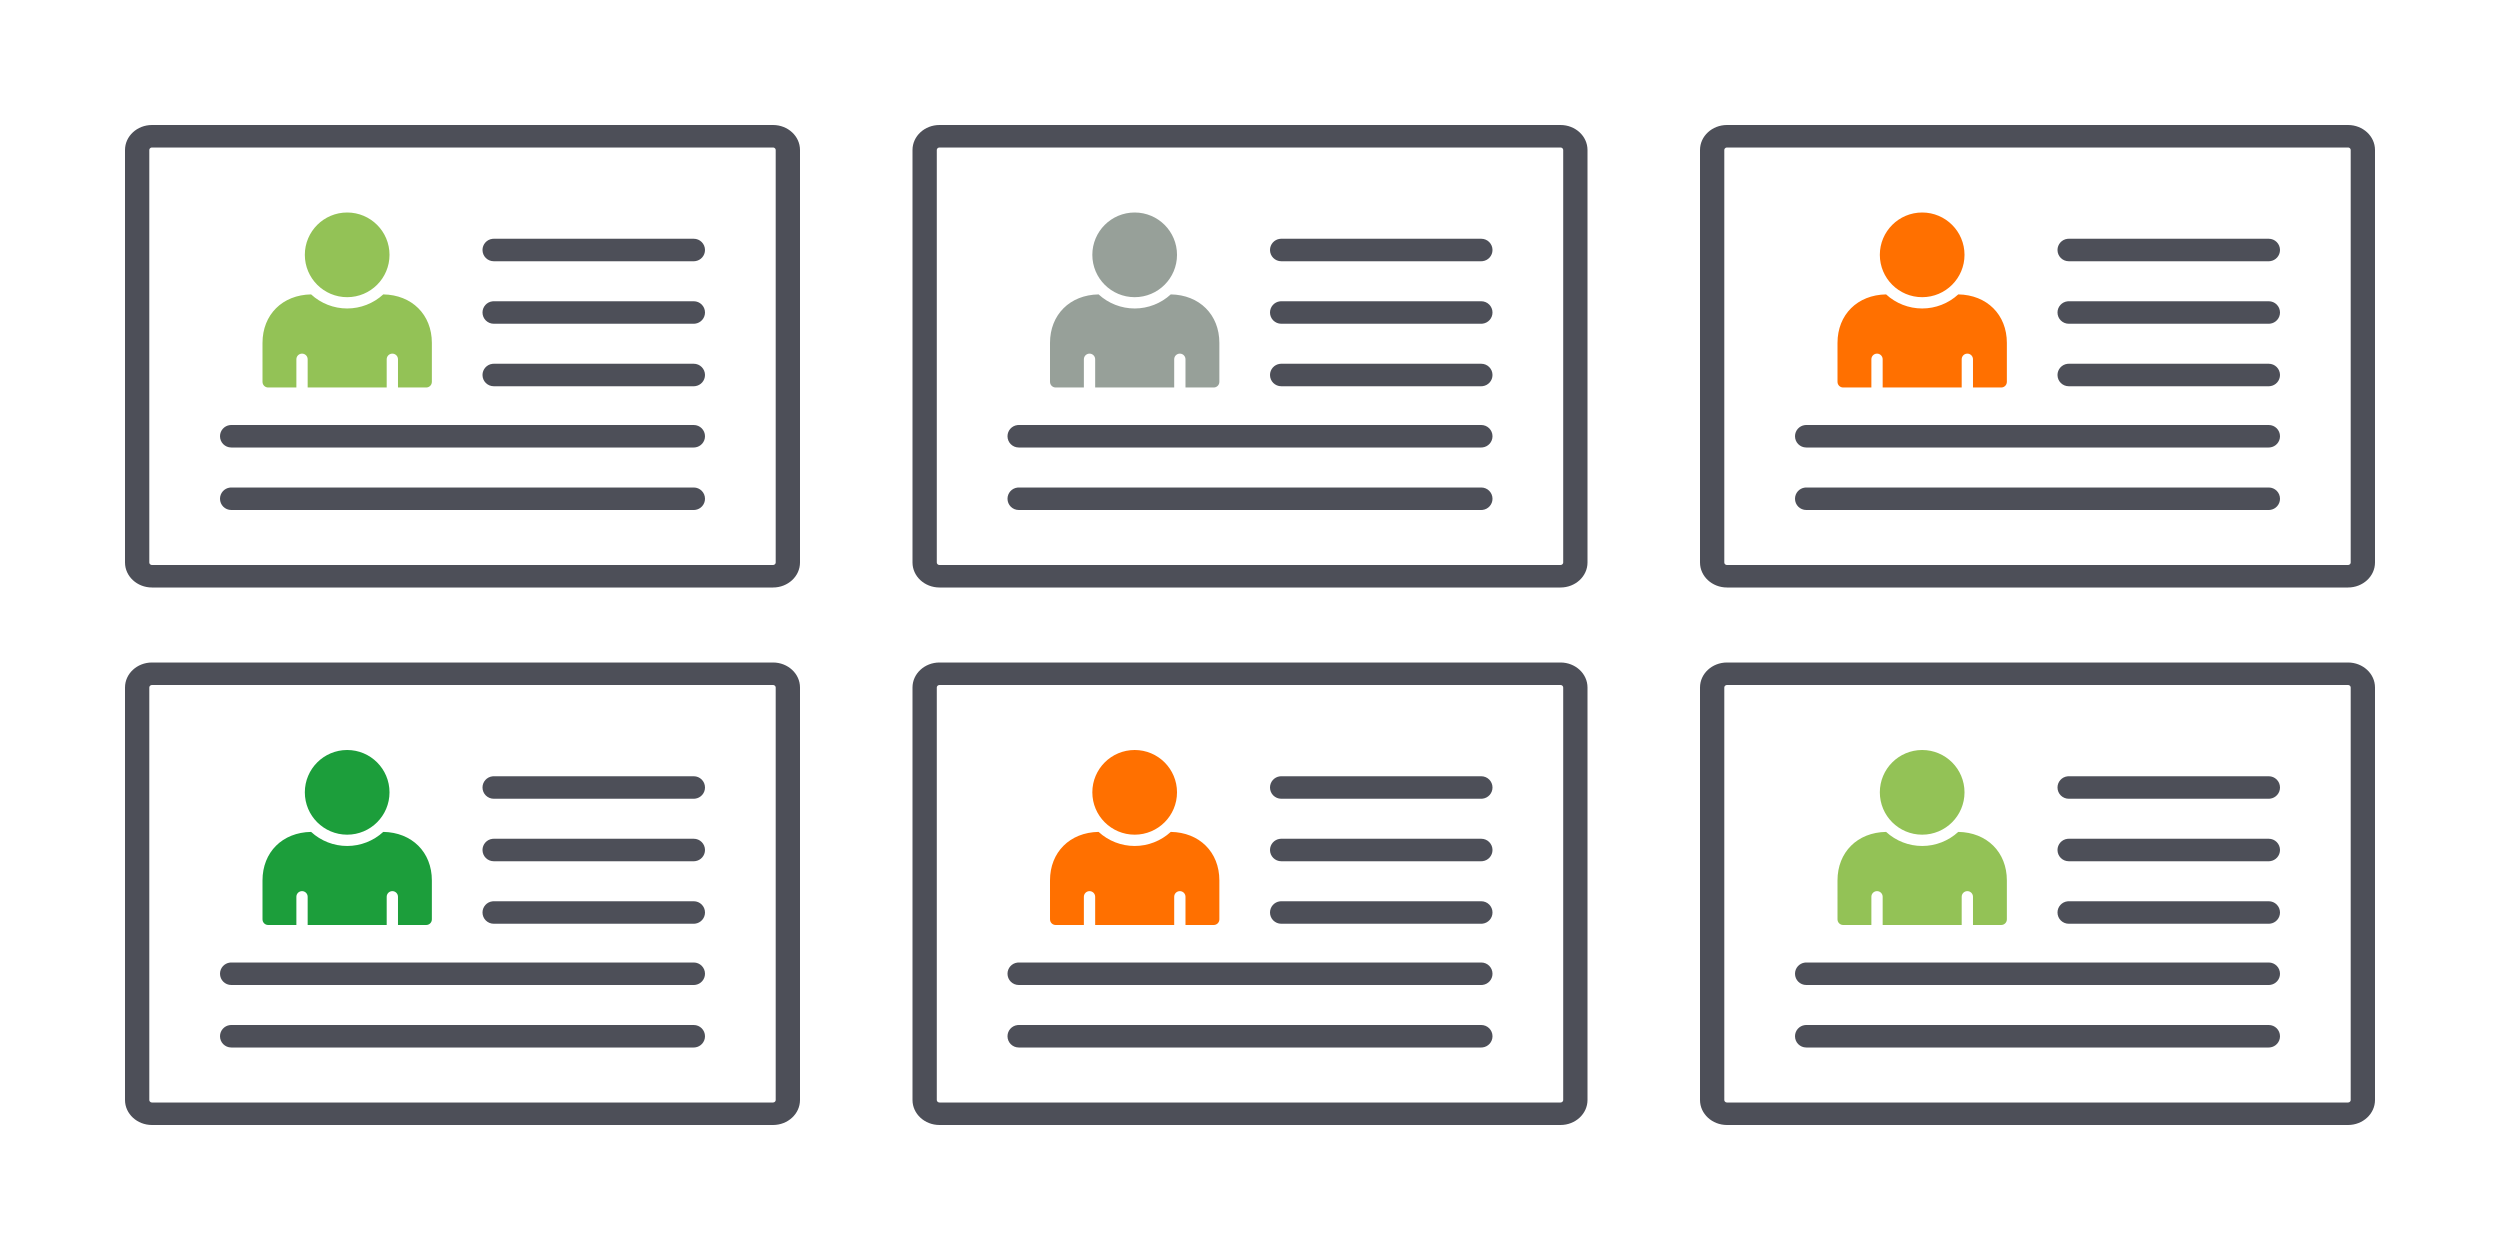 <svg xmlns="http://www.w3.org/2000/svg" width="250" height="125" viewBox="0 0 250 125">
    <g fill="none" fill-rule="evenodd">
        <path fill="#FFF" d="M0 0H250V125H0z"/>
        <g>
            <path fill="#4D4F58" d="M64.8 0c1.491 0 2.7 1.12 2.7 2.5v41.25c0 1.38-1.209 2.5-2.7 2.5H2.7c-1.491 0-2.7-1.12-2.7-2.5V2.5C0 1.12 1.209 0 2.7 0h62.1zm0 2.25H2.7c-.124 0-.229.078-.26.184l-.01.066v41.25c0 .115.084.212.198.241L2.7 44h62.1c.124 0 .229-.078.26-.184l.01-.066V2.5c0-.115-.084-.212-.198-.241L64.8 2.25z" transform="translate(12.5 12.5)"/>
            <path fill="#4D4F58" d="M56.875 11.375c.621 0 1.125.504 1.125 1.125 0 .574-.43 1.047-.984 1.116l-.141.009h-20c-.621 0-1.125-.504-1.125-1.125 0-.574.43-1.047.984-1.116l.141-.009h20z" transform="translate(12.5 12.5)"/>
            <path fill="#93C256" fill-rule="nonzero" d="M25.826 16.94c2.865.046 4.86 2.025 4.86 4.849v3.896c0 .312-.253.565-.565.565h-2.823v-2.823c0-.311-.252-.564-.564-.564-.312 0-.565.253-.565.564v2.823h-7.903v-2.823c0-.311-.252-.564-.564-.564-.312 0-.565.253-.565.564v2.823h-2.822c-.312 0-.565-.253-.565-.565V21.79c0-2.824 1.994-4.803 4.859-4.85.984.905 2.272 1.408 3.609 1.408 1.336 0 2.625-.503 3.608-1.407zm-3.609-8.19c2.339 0 4.234 1.895 4.234 4.234 0 2.338-1.895 4.234-4.234 4.234-2.338 0-4.234-1.895-4.234-4.234S19.88 8.75 22.217 8.75z" transform="translate(12.5 12.5)"/>
            <path fill="#4D4F58" d="M56.875 17.625c.621 0 1.125.504 1.125 1.125 0 .574-.43 1.047-.984 1.116l-.141.009h-20c-.621 0-1.125-.504-1.125-1.125 0-.574.43-1.047.984-1.116l.141-.009h20zM56.875 23.875c.621 0 1.125.504 1.125 1.125 0 .574-.43 1.047-.984 1.116l-.141.009h-20c-.621 0-1.125-.504-1.125-1.125 0-.574.43-1.047.984-1.116l.141-.009h20zM56.875 30c.621 0 1.125.504 1.125 1.125 0 .574-.43 1.047-.984 1.116l-.141.009h-46.25c-.621 0-1.125-.504-1.125-1.125 0-.574.43-1.047.984-1.116l.141-.009h46.25zM56.875 36.25c.621 0 1.125.504 1.125 1.125 0 .574-.43 1.047-.984 1.116l-.141.009h-46.25c-.621 0-1.125-.504-1.125-1.125 0-.574.43-1.047.984-1.116l.141-.009h46.25z" transform="translate(12.5 12.5)"/>
        </g>
        <g>
            <path fill="#4D4F58" d="M64.8 0c1.491 0 2.7 1.12 2.7 2.5v41.25c0 1.38-1.209 2.5-2.7 2.5H2.7c-1.491 0-2.7-1.12-2.7-2.5V2.5C0 1.12 1.209 0 2.7 0h62.1zm0 2.25H2.7c-.124 0-.229.078-.26.184l-.01.066v41.25c0 .115.084.212.198.241L2.7 44h62.1c.124 0 .229-.078.26-.184l.01-.066V2.5c0-.115-.084-.212-.198-.241L64.8 2.25z" transform="translate(91.25 12.5)"/>
            <path fill="#4D4F58" d="M56.875 11.375c.621 0 1.125.504 1.125 1.125 0 .574-.43 1.047-.984 1.116l-.141.009h-20c-.621 0-1.125-.504-1.125-1.125 0-.574.43-1.047.984-1.116l.141-.009h20z" transform="translate(91.25 12.5)"/>
            <path fill="#97A099" d="M25.826 16.94c2.865.046 4.86 2.025 4.86 4.849v3.896c0 .312-.253.565-.565.565h-2.823v-2.823c0-.311-.252-.564-.564-.564-.312 0-.565.253-.565.564v2.823h-7.903v-2.823c0-.311-.252-.564-.564-.564-.312 0-.565.253-.565.564v2.823h-2.822c-.312 0-.565-.253-.565-.565V21.79c0-2.824 1.994-4.803 4.859-4.85.984.905 2.272 1.408 3.609 1.408 1.336 0 2.625-.503 3.608-1.407zm-3.609-8.19c2.339 0 4.234 1.895 4.234 4.234 0 2.338-1.895 4.234-4.234 4.234-2.338 0-4.234-1.895-4.234-4.234S19.88 8.75 22.217 8.75z" transform="translate(91.25 12.5)"/>
            <path fill="#4D4F58" d="M56.875 17.625c.621 0 1.125.504 1.125 1.125 0 .574-.43 1.047-.984 1.116l-.141.009h-20c-.621 0-1.125-.504-1.125-1.125 0-.574.43-1.047.984-1.116l.141-.009h20zM56.875 23.875c.621 0 1.125.504 1.125 1.125 0 .574-.43 1.047-.984 1.116l-.141.009h-20c-.621 0-1.125-.504-1.125-1.125 0-.574.43-1.047.984-1.116l.141-.009h20zM56.875 30c.621 0 1.125.504 1.125 1.125 0 .574-.43 1.047-.984 1.116l-.141.009h-46.25c-.621 0-1.125-.504-1.125-1.125 0-.574.43-1.047.984-1.116l.141-.009h46.25zM56.875 36.25c.621 0 1.125.504 1.125 1.125 0 .574-.43 1.047-.984 1.116l-.141.009h-46.25c-.621 0-1.125-.504-1.125-1.125 0-.574.43-1.047.984-1.116l.141-.009h46.25z" transform="translate(91.25 12.5)"/>
        </g>
        <g>
            <path fill="#4D4F58" d="M64.8 0c1.491 0 2.7 1.12 2.7 2.5v41.25c0 1.38-1.209 2.5-2.7 2.5H2.7c-1.491 0-2.7-1.12-2.7-2.5V2.5C0 1.12 1.209 0 2.7 0h62.1zm0 2.25H2.7c-.124 0-.229.078-.26.184l-.01.066v41.25c0 .115.084.212.198.241L2.7 44h62.1c.124 0 .229-.078.26-.184l.01-.066V2.5c0-.115-.084-.212-.198-.241L64.8 2.25z" transform="translate(170 12.5)"/>
            <path fill="#4D4F58" d="M56.875 11.375c.621 0 1.125.504 1.125 1.125 0 .574-.43 1.047-.984 1.116l-.141.009h-20c-.621 0-1.125-.504-1.125-1.125 0-.574.43-1.047.984-1.116l.141-.009h20z" transform="translate(170 12.5)"/>
            <path fill="#FF7000" d="M25.826 16.94c2.865.046 4.86 2.025 4.86 4.849v3.896c0 .312-.253.565-.565.565h-2.823v-2.823c0-.311-.252-.564-.564-.564-.312 0-.565.253-.565.564v2.823h-7.903v-2.823c0-.311-.252-.564-.564-.564-.312 0-.565.253-.565.564v2.823h-2.822c-.312 0-.565-.253-.565-.565V21.79c0-2.824 1.994-4.803 4.859-4.85.984.905 2.272 1.408 3.609 1.408 1.336 0 2.625-.503 3.608-1.407zm-3.609-8.19c2.339 0 4.234 1.895 4.234 4.234 0 2.338-1.895 4.234-4.234 4.234-2.338 0-4.234-1.895-4.234-4.234S19.88 8.75 22.217 8.75z" transform="translate(170 12.5)"/>
            <path fill="#4D4F58" d="M56.875 17.625c.621 0 1.125.504 1.125 1.125 0 .574-.43 1.047-.984 1.116l-.141.009h-20c-.621 0-1.125-.504-1.125-1.125 0-.574.43-1.047.984-1.116l.141-.009h20zM56.875 23.875c.621 0 1.125.504 1.125 1.125 0 .574-.43 1.047-.984 1.116l-.141.009h-20c-.621 0-1.125-.504-1.125-1.125 0-.574.43-1.047.984-1.116l.141-.009h20zM56.875 30c.621 0 1.125.504 1.125 1.125 0 .574-.43 1.047-.984 1.116l-.141.009h-46.25c-.621 0-1.125-.504-1.125-1.125 0-.574.43-1.047.984-1.116l.141-.009h46.25zM56.875 36.25c.621 0 1.125.504 1.125 1.125 0 .574-.43 1.047-.984 1.116l-.141.009h-46.25c-.621 0-1.125-.504-1.125-1.125 0-.574.43-1.047.984-1.116l.141-.009h46.25z" transform="translate(170 12.5)"/>
        </g>
        <g>
            <path fill="#4D4F58" d="M64.8 0c1.491 0 2.7 1.12 2.7 2.5v41.25c0 1.38-1.209 2.5-2.7 2.5H2.7c-1.491 0-2.7-1.12-2.7-2.5V2.5C0 1.12 1.209 0 2.7 0h62.1zm0 2.25H2.7c-.124 0-.229.078-.26.184l-.01.066v41.25c0 .115.084.212.198.241L2.7 44h62.1c.124 0 .229-.078.26-.184l.01-.066V2.5c0-.115-.084-.212-.198-.241L64.8 2.25z" transform="translate(12.5 66.25)"/>
            <path fill="#4D4F58" d="M56.875 11.375c.621 0 1.125.504 1.125 1.125 0 .574-.43 1.047-.984 1.116l-.141.009h-20c-.621 0-1.125-.504-1.125-1.125 0-.574.43-1.047.984-1.116l.141-.009h20z" transform="translate(12.5 66.25)"/>
            <path fill="#1C9E3B" d="M25.826 16.94c2.865.046 4.86 2.025 4.86 4.849v3.896c0 .312-.253.565-.565.565h-2.823v-2.823c0-.311-.252-.564-.564-.564-.312 0-.565.253-.565.564v2.823h-7.903v-2.823c0-.311-.252-.564-.564-.564-.312 0-.565.253-.565.564v2.823h-2.822c-.312 0-.565-.253-.565-.565V21.79c0-2.824 1.994-4.803 4.859-4.85.984.905 2.272 1.408 3.609 1.408 1.336 0 2.625-.503 3.608-1.407zm-3.609-8.19c2.339 0 4.234 1.895 4.234 4.234 0 2.338-1.895 4.234-4.234 4.234-2.338 0-4.234-1.895-4.234-4.234S19.88 8.75 22.217 8.75z" transform="translate(12.5 66.25)"/>
            <path fill="#4D4F58" d="M56.875 17.625c.621 0 1.125.504 1.125 1.125 0 .574-.43 1.047-.984 1.116l-.141.009h-20c-.621 0-1.125-.504-1.125-1.125 0-.574.43-1.047.984-1.116l.141-.009h20zM56.875 23.875c.621 0 1.125.504 1.125 1.125 0 .574-.43 1.047-.984 1.116l-.141.009h-20c-.621 0-1.125-.504-1.125-1.125 0-.574.43-1.047.984-1.116l.141-.009h20zM56.875 30c.621 0 1.125.504 1.125 1.125 0 .574-.43 1.047-.984 1.116l-.141.009h-46.25c-.621 0-1.125-.504-1.125-1.125 0-.574.43-1.047.984-1.116l.141-.009h46.25zM56.875 36.25c.621 0 1.125.504 1.125 1.125 0 .574-.43 1.047-.984 1.116l-.141.009h-46.25c-.621 0-1.125-.504-1.125-1.125 0-.574.43-1.047.984-1.116l.141-.009h46.25z" transform="translate(12.5 66.25)"/>
        </g>
        <g>
            <path fill="#4D4F58" d="M64.8 0c1.491 0 2.7 1.12 2.7 2.5v41.25c0 1.38-1.209 2.5-2.7 2.5H2.7c-1.491 0-2.7-1.12-2.7-2.5V2.5C0 1.12 1.209 0 2.7 0h62.1zm0 2.25H2.7c-.124 0-.229.078-.26.184l-.01.066v41.25c0 .115.084.212.198.241L2.7 44h62.1c.124 0 .229-.078.26-.184l.01-.066V2.5c0-.115-.084-.212-.198-.241L64.8 2.25z" transform="translate(91.25 66.25)"/>
            <path fill="#4D4F58" d="M56.875 11.375c.621 0 1.125.504 1.125 1.125 0 .574-.43 1.047-.984 1.116l-.141.009h-20c-.621 0-1.125-.504-1.125-1.125 0-.574.43-1.047.984-1.116l.141-.009h20z" transform="translate(91.25 66.25)"/>
            <path fill="#FF7000" d="M25.826 16.94c2.865.046 4.86 2.025 4.86 4.849v3.896c0 .312-.253.565-.565.565h-2.823v-2.823c0-.311-.252-.564-.564-.564-.312 0-.565.253-.565.564v2.823h-7.903v-2.823c0-.311-.252-.564-.564-.564-.312 0-.565.253-.565.564v2.823h-2.822c-.312 0-.565-.253-.565-.565V21.79c0-2.824 1.994-4.803 4.859-4.85.984.905 2.272 1.408 3.609 1.408 1.336 0 2.625-.503 3.608-1.407zm-3.609-8.19c2.339 0 4.234 1.895 4.234 4.234 0 2.338-1.895 4.234-4.234 4.234-2.338 0-4.234-1.895-4.234-4.234S19.88 8.75 22.217 8.75z" transform="translate(91.25 66.25)"/>
            <path fill="#4D4F58" d="M56.875 17.625c.621 0 1.125.504 1.125 1.125 0 .574-.43 1.047-.984 1.116l-.141.009h-20c-.621 0-1.125-.504-1.125-1.125 0-.574.43-1.047.984-1.116l.141-.009h20zM56.875 23.875c.621 0 1.125.504 1.125 1.125 0 .574-.43 1.047-.984 1.116l-.141.009h-20c-.621 0-1.125-.504-1.125-1.125 0-.574.43-1.047.984-1.116l.141-.009h20zM56.875 30c.621 0 1.125.504 1.125 1.125 0 .574-.43 1.047-.984 1.116l-.141.009h-46.25c-.621 0-1.125-.504-1.125-1.125 0-.574.43-1.047.984-1.116l.141-.009h46.25zM56.875 36.25c.621 0 1.125.504 1.125 1.125 0 .574-.43 1.047-.984 1.116l-.141.009h-46.25c-.621 0-1.125-.504-1.125-1.125 0-.574.43-1.047.984-1.116l.141-.009h46.25z" transform="translate(91.25 66.25)"/>
        </g>
        <g>
            <path fill="#4D4F58" d="M64.8 0c1.491 0 2.7 1.12 2.7 2.5v41.25c0 1.38-1.209 2.5-2.7 2.5H2.7c-1.491 0-2.7-1.12-2.7-2.5V2.5C0 1.12 1.209 0 2.7 0h62.1zm0 2.25H2.7c-.124 0-.229.078-.26.184l-.01.066v41.25c0 .115.084.212.198.241L2.7 44h62.1c.124 0 .229-.078.26-.184l.01-.066V2.5c0-.115-.084-.212-.198-.241L64.8 2.25z" transform="translate(170 66.25)"/>
            <path fill="#4D4F58" d="M56.875 11.375c.621 0 1.125.504 1.125 1.125 0 .574-.43 1.047-.984 1.116l-.141.009h-20c-.621 0-1.125-.504-1.125-1.125 0-.574.43-1.047.984-1.116l.141-.009h20z" transform="translate(170 66.25)"/>
            <path fill="#93C256" fill-rule="nonzero" d="M25.826 16.94c2.865.046 4.86 2.025 4.86 4.849v3.896c0 .312-.253.565-.565.565h-2.823v-2.823c0-.311-.252-.564-.564-.564-.312 0-.565.253-.565.564v2.823h-7.903v-2.823c0-.311-.252-.564-.564-.564-.312 0-.565.253-.565.564v2.823h-2.822c-.312 0-.565-.253-.565-.565V21.79c0-2.824 1.994-4.803 4.859-4.85.984.905 2.272 1.408 3.609 1.408 1.336 0 2.625-.503 3.608-1.407zm-3.609-8.19c2.339 0 4.234 1.895 4.234 4.234 0 2.338-1.895 4.234-4.234 4.234-2.338 0-4.234-1.895-4.234-4.234S19.88 8.75 22.217 8.75z" transform="translate(170 66.25)"/>
            <path fill="#4D4F58" d="M56.875 17.625c.621 0 1.125.504 1.125 1.125 0 .574-.43 1.047-.984 1.116l-.141.009h-20c-.621 0-1.125-.504-1.125-1.125 0-.574.43-1.047.984-1.116l.141-.009h20zM56.875 23.875c.621 0 1.125.504 1.125 1.125 0 .574-.43 1.047-.984 1.116l-.141.009h-20c-.621 0-1.125-.504-1.125-1.125 0-.574.43-1.047.984-1.116l.141-.009h20zM56.875 30c.621 0 1.125.504 1.125 1.125 0 .574-.43 1.047-.984 1.116l-.141.009h-46.25c-.621 0-1.125-.504-1.125-1.125 0-.574.43-1.047.984-1.116l.141-.009h46.25zM56.875 36.25c.621 0 1.125.504 1.125 1.125 0 .574-.43 1.047-.984 1.116l-.141.009h-46.25c-.621 0-1.125-.504-1.125-1.125 0-.574.43-1.047.984-1.116l.141-.009h46.25z" transform="translate(170 66.25)"/>
        </g>
    </g>
</svg>
